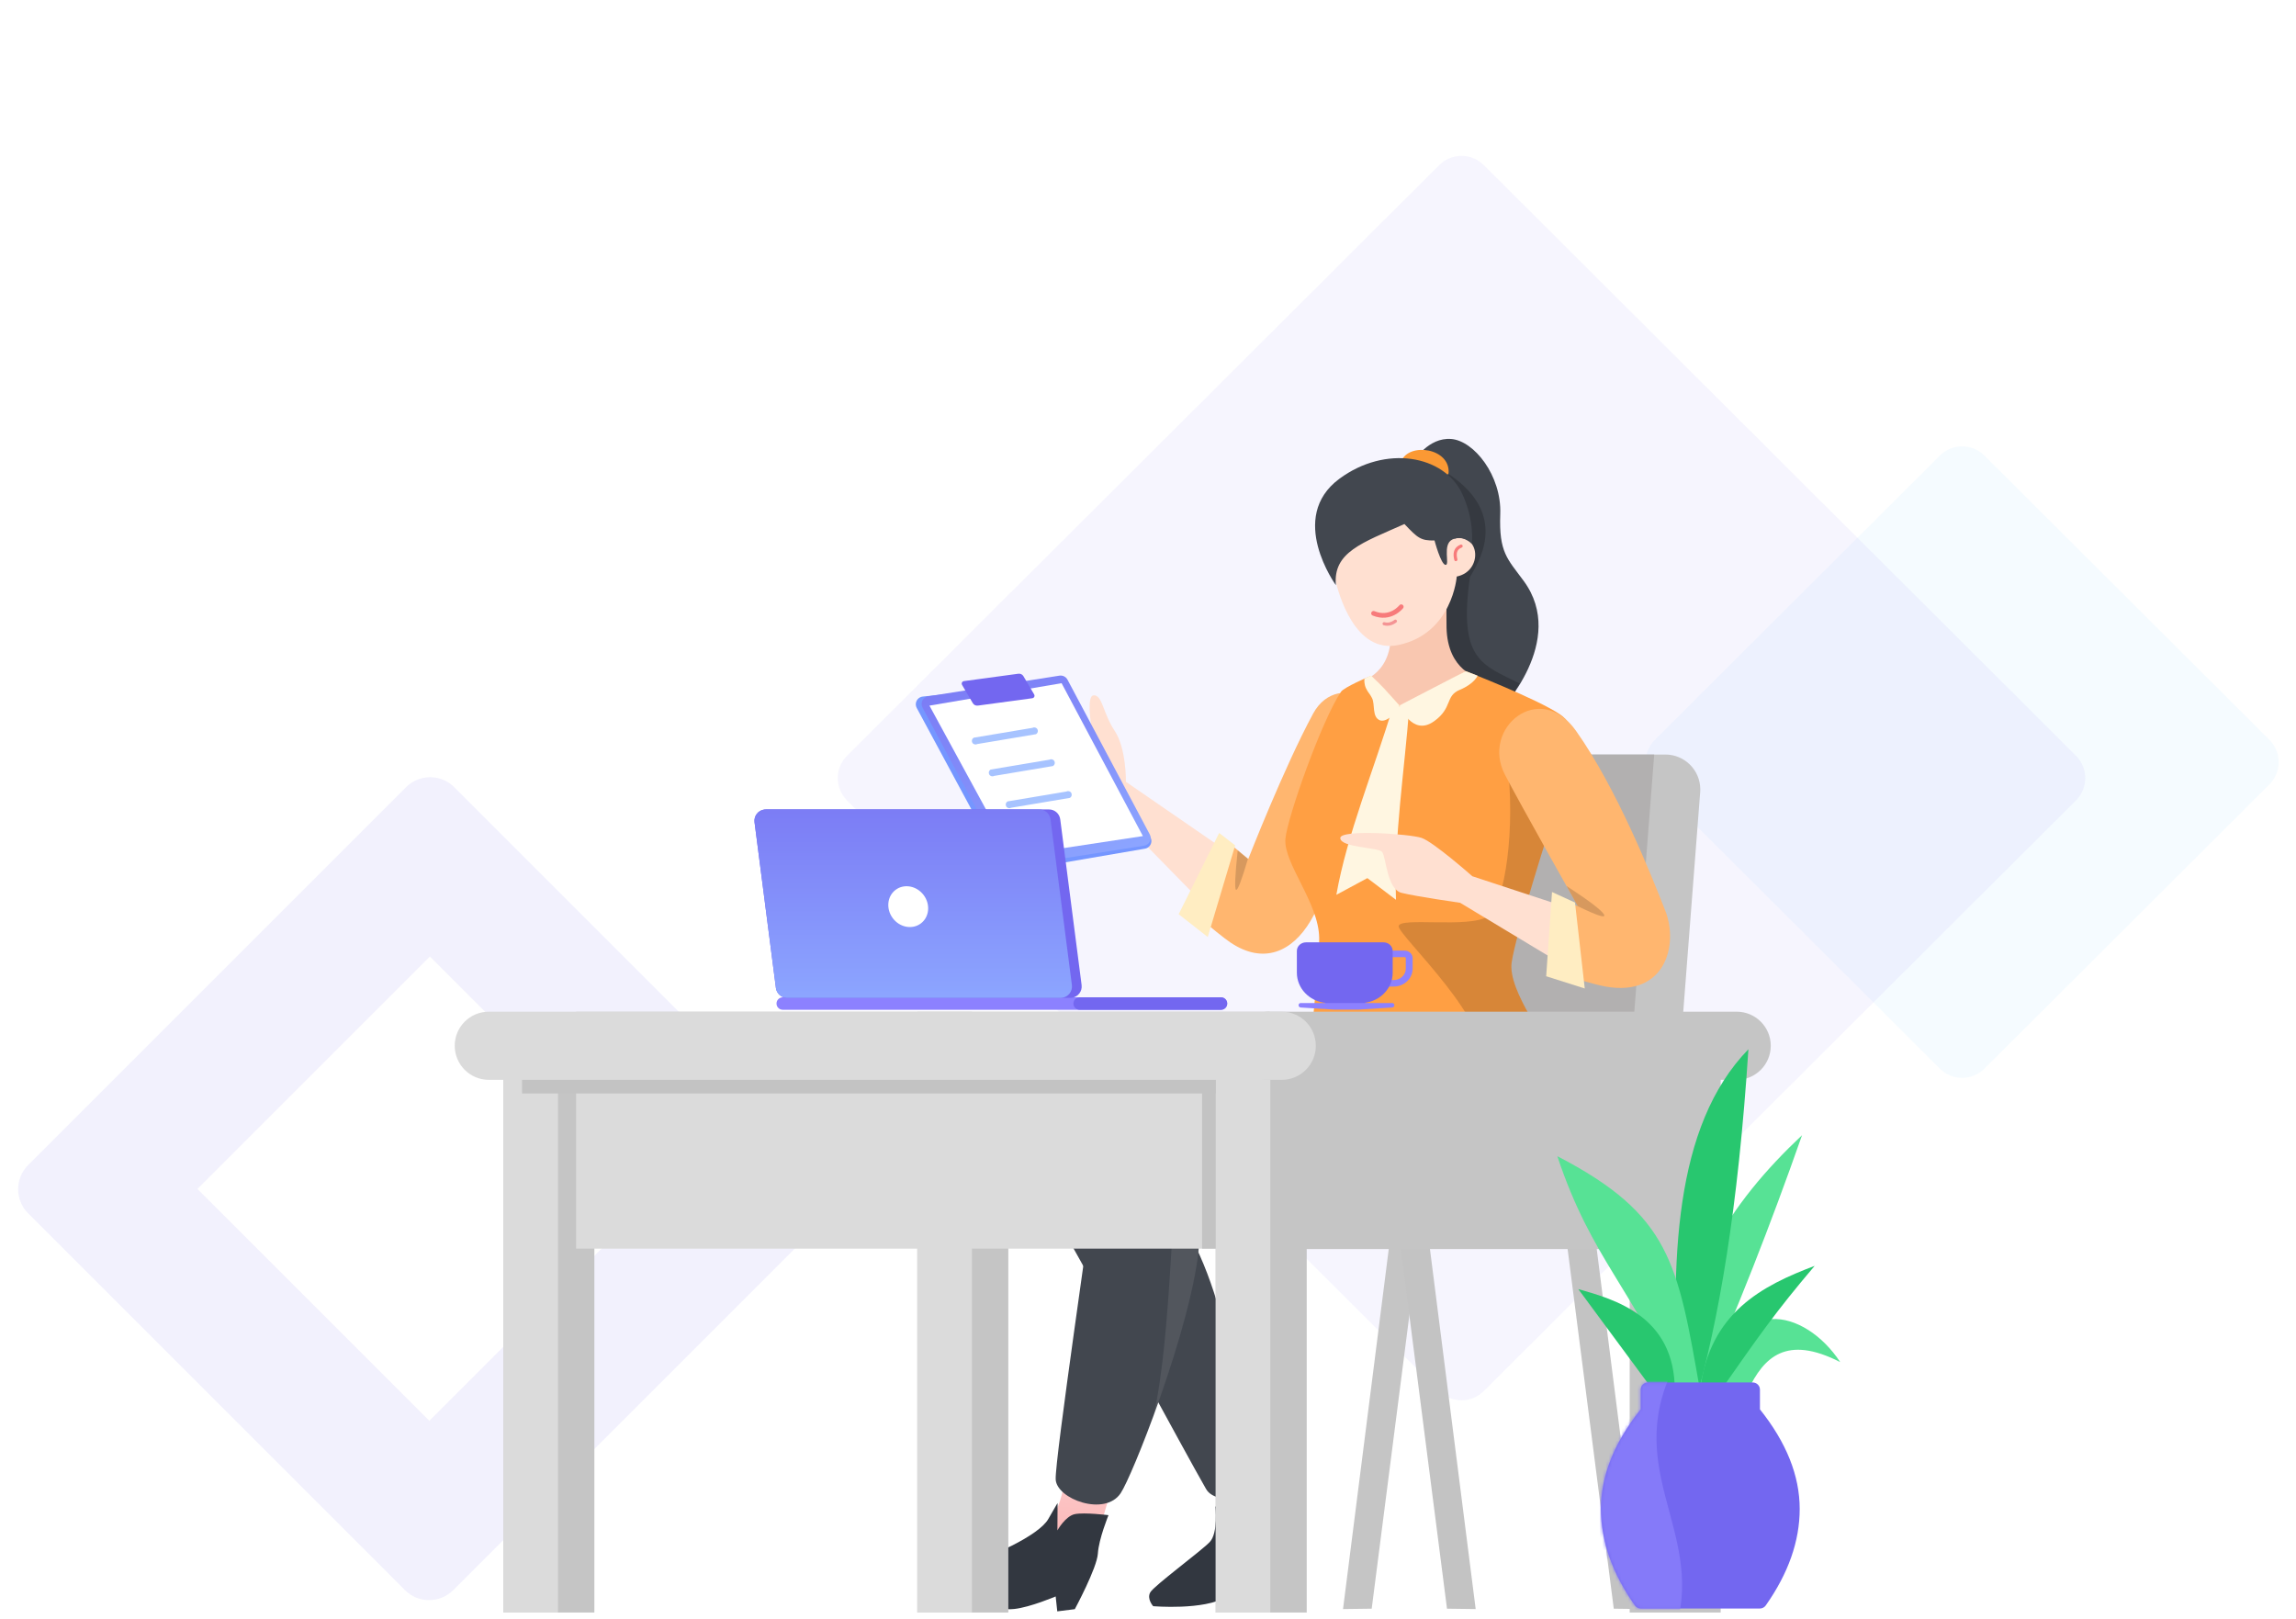 <svg xmlns="http://www.w3.org/2000/svg" xmlns:xlink="http://www.w3.org/1999/xlink" width="729" height="514" viewBox="0 0 729 514">
    <defs>
        <linearGradient id="kpqr7itldb" x1="43.252%" x2="50%" y1="-28.186%" y2="91.05%">
            <stop offset="0%" stop-color="#FDC6C6"/>
            <stop offset="100%" stop-color="#FAB2B2"/>
        </linearGradient>
        <linearGradient id="q05xt45e8c" x1="42.314%" x2="50%" y1="8.689%" y2="71.69%">
            <stop offset="0%" stop-color="#FDC6C6"/>
            <stop offset="100%" stop-color="#FAB2B2"/>
        </linearGradient>
        <linearGradient id="l8z1bwfb9d" x1="68.669%" x2="68.669%" y1="-53.107%" y2="100%">
            <stop offset="0%" stop-color="#7367F0"/>
            <stop offset="100%" stop-color="#8CA5FF"/>
        </linearGradient>
        <linearGradient id="r7aafpcz8e" x1="68.669%" x2="68.669%" y1="-53.107%" y2="100%">
            <stop offset="0%" stop-color="#7367F0"/>
            <stop offset="100%" stop-color="#8CA5FF"/>
        </linearGradient>
        <filter id="ukf92uhlha" width="119.7%" height="119.7%" x="-9.8%" y="-9.8%" filterUnits="objectBoundingBox">
            <feGaussianBlur in="SourceGraphic" stdDeviation="3"/>
        </filter>
        <path id="808ztuxuif" d="M14.916.122H48.19c1.267 0 2.294 1.02 2.294 2.279v6.267c8.414 10.54 12.621 21.08 12.621 31.62 0 10.215-3.592 20.43-10.777 30.646-.43.61-1.132.973-1.882.973H12.66c-.75 0-1.452-.363-1.881-.973C3.593 60.718 0 50.503 0 40.288 0 29.946 4.05 19.605 12.15 9.264l.471-.596V2.4c0-1.259 1.027-2.28 2.295-2.28z"/>
    </defs>
    <g fill="none" fill-rule="evenodd">
        <g>
            <g>
                <g>
                    <path fill="#BFE7FF" d="M558.525 155.012l127.818.157c5.513.007 9.98 4.475 9.988 9.988l.157 127.818c.006 5.523-4.465 10.006-9.988 10.013h-.025l-127.818-.157c-5.513-.007-9.98-4.475-9.988-9.988l-.157-127.818c-.006-5.523 4.465-10.006 9.988-10.013h.025z" opacity=".15" transform="translate(-113, -277) translate(113, 290) translate(0.5, 0) translate(622.5, 229) rotate(-45) translate(-622.5, -229)"/>
                    <path fill="#7367F0" d="M237.807 19.423l71.218.088c5.514.006 9.981 4.474 9.988 9.987l.088 71.219c.006 5.522-4.465 10.005-9.988 10.012h-.025l-71.218-.088c-5.513-.006-9.98-4.474-9.988-9.987l-.087-71.219c-.007-5.523 4.465-10.005 9.988-10.012h.024z" filter="url(#ukf92uhlha)" opacity=".038" transform="translate(-113, -277) translate(113, 290) translate(0.5, 0) translate(273.448, 65.076) rotate(-45) translate(-273.448, -65.076)"/>
                    <path fill="#7367F0" d="M330.589 91.106l265.6.327c5.513.007 9.981 4.474 9.988 9.987l.326 265.6c.007 5.524-4.465 10.006-9.988 10.013h-.024l-265.6-.326c-5.514-.007-9.981-4.475-9.988-9.988l-.327-265.6c-.006-5.523 4.465-10.006 9.988-10.013h.025z" opacity=".066" transform="translate(-113, -277) translate(113, 290) translate(0.5, 0) translate(463.54, 234.07) rotate(-45) translate(-463.54, -234.07)"/>
                    <path fill="#7367F0" fill-rule="nonzero" d="M220.715 269c6.005 0 10.873 4.856 10.873 10.846v169.198c0 5.99-4.868 10.846-10.873 10.846H51.102c-6.005 0-10.873-4.856-10.873-10.846V279.846c0-5.99 4.868-10.846 10.873-10.846h169.613zm-32.618 43.384H83.72v104.121h104.377V312.384z" opacity=".09" transform="translate(-113, -277) translate(113, 290) translate(0.5, 0) translate(135.908, 364.445) rotate(-45) translate(-135.908, -364.445)"/>
                </g>
                <g>
                    <g>
                        <path fill="#C5C5C5" d="M71.522 134.586L54.153 271.344 63.26 271.224 80.628 135.866z" transform="translate(-113, -277) translate(113, 290) translate(143.5, 122) translate(228.769, 104.592)"/>
                        <path fill="#C3C3C3" d="M87.166 134.586L69.798 271.344 78.904 271.224 96.273 135.866z" transform="translate(-113, -277) translate(113, 290) translate(143.5, 122) translate(228.769, 104.592) translate(83.035, 202.965) scale(-1, 1) translate(-83.035, -202.965)"/>
                        <path fill="#C3C3C3" d="M140.116 134.586L122.747 271.344 131.854 271.224 149.222 135.866z" transform="translate(-113, -277) translate(113, 290) translate(143.5, 122) translate(228.769, 104.592) translate(135.985, 202.965) scale(-1, 1) translate(-135.985, -202.965)"/>
                        <path fill="#C5C5C5" d="M0 144.995v-6.4c0-6.123 4.964-11.087 11.088-11.087h65.797c5.72 0 10.501-4.352 11.039-10.046L98.06 10.046C98.6 4.351 103.381 0 109.101 0h47.4c6.124 0 11.088 4.964 11.088 11.088 0 .284-.01.569-.033.852l-10.324 133.907c-.445 5.776-5.262 10.236-11.055 10.236H11.088C4.964 156.083 0 151.119 0 144.995z" transform="translate(-113, -277) translate(113, 290) translate(143.5, 122) translate(228.769, 104.592)"/>
                        <path fill="#B2B0B0" d="M152.955 0l-10.162 131.442c-.446 5.775-5.263 10.233-11.055 10.233H0v-3.442c0-6.123 4.964-11.088 11.088-11.088h65.587c5.72 0 10.5-4.35 11.04-10.043L97.846 10.043C98.386 4.35 103.167 0 108.886 0h44.069z" transform="translate(-113, -277) translate(113, 290) translate(143.5, 122) translate(228.769, 104.592)"/>
                    </g>
                    <g>
                        <g>
                            <path fill="url(#kpqr7itldb)" d="M93.573 133.787s-7.523 18.04-1.356 22.82c6.176 4.784 18.188 16.61 18.188 16.61l-38.92-8.441 9.608-33.095 12.48 2.106z" transform="translate(-113, -277) translate(113, 290) translate(143.5, 122) translate(268.294, 188.5) scale(-1, 1) translate(-268.294, -188.5) translate(149.794, 0) translate(53.06, 197.641)"/>
                            <path fill="#323740" d="M91.338 145.666s-.956 8.465 1.804 11.354c2.76 2.887 17.704 13.883 18.874 15.969 1.17 2.088-.923 4.39-.923 4.39s-16.14 1.402-23.4-3.009c-5.24-3.186-13.057-8.906-13.057-8.906l-2.07 5.625-5.868-.24s-.777-6.931.615-10.254c1.393-3.325 8.564-20.241 8.564-20.241s2.76 2.479 5.694 3.728c2.933 1.248 6.607 4.668 6.607 4.668l3.16-3.084z" transform="translate(-113, -277) translate(113, 290) translate(143.5, 122) translate(268.294, 188.5) scale(-1, 1) translate(-268.294, -188.5) translate(149.794, 0) translate(53.06, 197.641)"/>
                            <path fill="#42474F" d="M28.463.045c13.085.584 85.914 16.67 99.146 19.404 13.232 2.733 24.418 17.522 14.328 34.647-11.332 19.223-40.572 73.817-47.671 86.124-3.514 6.092-21.24 2.676-17.077-7.548 7.762-19.059 11.367-66.937 31.157-84.395 0 0-66.554 11.568-95.303-1.682C-7.85 36.962-3.124-1.365 28.463.045z" transform="translate(-113, -277) translate(113, 290) translate(143.5, 122) translate(268.294, 188.5) scale(-1, 1) translate(-268.294, -188.5) translate(149.794, 0) translate(53.06, 197.641)"/>
                        </g>
                        <g>
                            <path fill="#FFE0D1" d="M82.631 28.292s-.148-10.633 3.577-16.19C89.932 6.545 90.08.642 92.898.835c2.82.193.028 13.913.028 13.913s3.577-1.364 6.146-3.09c2.569-1.726 10.36-10.235 12.18-8.727 3.087 2.57-1.885 17.06-4.593 19.958C103.942 25.787 89.1 35.318 89.1 35.318L52.747 72.442l-6.825-18.86 36.71-25.29z" transform="translate(-113, -277) translate(113, 290) translate(143.5, 122) translate(268.294, 188.5) scale(-1, 1) translate(-268.294, -188.5) translate(149.794, 0) translate(90.173, 84.957)"/>
                            <path fill="#FFB66F" d="M2.218 24.785c6.087 14.1 17.232 40 21.827 47.728 5.758 9.678 14.838 13.941 25.47 6.761 1.88-1.27 5.688-4.334 11.42-9.19L50.53 47.217 43.78 52.78S32.358 23.534 23.168 6.593C15.21-8.064-7.047 3.35 2.218 24.785z" transform="translate(-113, -277) translate(113, 290) translate(143.5, 122) translate(268.294, 188.5) scale(-1, 1) translate(-268.294, -188.5) translate(149.794, 0) translate(90.173, 84.957)"/>
                            <path fill="#000" fill-opacity=".16" d="M43.9 52.794c2.045 6.929 3.307 10.193 3.785 9.791.478-.4.295-4.57-.548-12.507l-3.238 2.716z" transform="translate(-113, -277) translate(113, 290) translate(143.5, 122) translate(268.294, 188.5) scale(-1, 1) translate(-268.294, -188.5) translate(149.794, 0) translate(90.173, 84.957)"/>
                            <path fill="#FFEDC2" d="M47.944 48.482L56.645 77.584 65.887 70.34 53.024 44.541z" transform="translate(-113, -277) translate(113, 290) translate(143.5, 122) translate(268.294, 188.5) scale(-1, 1) translate(-268.294, -188.5) translate(149.794, 0) translate(90.173, 84.957)"/>
                        </g>
                        <g>
                            <g>
                                <path fill="#42474F" d="M28.359 4.77S22.321-1.653 15.347.408C8.374 2.468 2.067 15.102 5.062 26.977c2.98 11.876.741 14.32-2.874 22.324-9.71 21.53 16.049 38.844 16.049 38.844l28.073-5.96-10.028-52.44L28.359 4.77z" transform="translate(-113, -277) translate(113, 290) translate(143.5, 122) translate(268.294, 188.5) scale(-1, 1) translate(-268.294, -188.5) translate(149.794, 0) translate(35.18, 0) translate(33.163, 49.213) rotate(12) translate(-33.163, -49.213) translate(9.663, 4.713)"/>
                                <path fill="#000" fill-opacity=".199" d="M18.14 11.452c-16.353 17.123-2.169 29.947.503 33.097C27.826 69.656 20.52 72.6 10.3 80.817l5.495 6.27 15.753-6.576-.506-70.436-12.902 1.377z" transform="translate(-113, -277) translate(113, 290) translate(143.5, 122) translate(268.294, 188.5) scale(-1, 1) translate(-268.294, -188.5) translate(149.794, 0) translate(35.18, 0) translate(33.163, 49.213) rotate(12) translate(-33.163, -49.213) translate(9.663, 4.713)"/>
                            </g>
                            <path fill="#F9C7B0" d="M25.565 80.199s9.968-2.001 10.264-15.966c.296-13.965-1.346-18.732-1.346-18.732l18.798-.339s.205 15.564.208 21.193c.008 13.688 10.557 15.276 10.557 15.276S61.853 92.458 44.82 93.415c-13.299.748-19.255-13.216-19.255-13.216z" transform="translate(-113, -277) translate(113, 290) translate(143.5, 122) translate(268.294, 188.5) scale(-1, 1) translate(-268.294, -188.5) translate(149.794, 0) translate(35.18, 0)"/>
                            <g>
                                <path fill="#FB9934" d="M3.768 9.285C1.424 1.55 14.02-3.13 17.72 2.443c0 0 1.814 5.282-1.968 8.298C10.635 14.81 3.768 9.285 3.768 9.285z" transform="translate(-113, -277) translate(113, 290) translate(143.5, 122) translate(268.294, 188.5) scale(-1, 1) translate(-268.294, -188.5) translate(149.794, 0) translate(35.18, 0) translate(51.642, 39.993) rotate(12) translate(-51.642, -39.993) translate(26.642, 9.993)"/>
                                <path fill="#FFE0D1" d="M6.346 29.948c-8.386-.324-7.018 11.936 1.693 11.92 0 0 5.06 17.415 22.625 17.415 14.266 0 15.194-20.298 15.324-24.348.139-4.317.157-18.501.157-18.501l-40.126-.019.327 13.533z" transform="translate(-113, -277) translate(113, 290) translate(143.5, 122) translate(268.294, 188.5) scale(-1, 1) translate(-268.294, -188.5) translate(149.794, 0) translate(35.18, 0) translate(51.642, 39.993) rotate(12) translate(-51.642, -39.993) translate(26.642, 9.993)"/>
                                <path fill="#42474F" d="M10.746 37.508c1.427-.39 1.814-8.306 1.814-8.306 4.272-.847 5.024-1.81 8.253-7.1 14.338 3.052 24.073 3.984 25.332 14.47 0 0 10.768-24.212-8.1-32.817C21.452-3.805 3.942 3.298.887 16.498c-2.164 9.318.317 16.162.317 16.162s2.173-3.458 5.742-2.594c3.568.863 2.373 7.832 3.8 7.442z" transform="translate(-113, -277) translate(113, 290) translate(143.5, 122) translate(268.294, 188.5) scale(-1, 1) translate(-268.294, -188.5) translate(149.794, 0) translate(35.18, 0) translate(51.642, 39.993) rotate(12) translate(-51.642, -39.993) translate(26.642, 9.993)"/>
                                <path stroke="#F77B7B" stroke-linecap="round" stroke-width="1.5" d="M27.278 47.583s4.184 3.538 9.03.225" transform="translate(-113, -277) translate(113, 290) translate(143.5, 122) translate(268.294, 188.5) scale(-1, 1) translate(-268.294, -188.5) translate(149.794, 0) translate(35.18, 0) translate(51.642, 39.993) rotate(12) translate(-51.642, -39.993) translate(26.642, 9.993)"/>
                                <path stroke="#F49494" stroke-linecap="round" d="M30.033 51.744c1.322.555 2.576.554 3.673-.082" transform="translate(-113, -277) translate(113, 290) translate(143.5, 122) translate(268.294, 188.5) scale(-1, 1) translate(-268.294, -188.5) translate(149.794, 0) translate(35.18, 0) translate(51.642, 39.993) rotate(12) translate(-51.642, -39.993) translate(26.642, 9.993) translate(31.869, 51.906) rotate(2) translate(-31.869, -51.906)"/>
                                <path stroke="#F77B7B" stroke-linecap="round" d="M6.733 36.748c.526-1.896.292-3.553-1.594-4.31" transform="translate(-113, -277) translate(113, 290) translate(143.5, 122) translate(268.294, 188.5) scale(-1, 1) translate(-268.294, -188.5) translate(149.794, 0) translate(35.18, 0) translate(51.642, 39.993) rotate(12) translate(-51.642, -39.993) translate(26.642, 9.993) translate(6.058, 34.593) rotate(-13) translate(-6.058, -34.593)"/>
                            </g>
                        </g>
                        <g>
                            <path fill="#FF9F43" d="M64.666 1.663c.229-.012 8.267 3.51 9.193 4.869 6.03 8.847 17.102 39.984 17.672 46.739.642 7.792-10.59 20.204-10.727 31.483-.123 11.281 4.804 45.247 2.893 48.42-1.896 3.173-14.358 18.245-16.958 18.306-2.614.062-4.566-7.851-8.526-7.68-3.945.173-12.171 10.664-15.719 10.59-3.532-.078-40.137-23.267-37.34-29.874 2.814-6.607 15.872-23.026 14.542-32.029-1.315-9-11.82-42.228-15.612-53.536-3.776-11.31-6.82-20.318.23-25.184C11.363 8.901 34.299 0 34.299 0l20.535 11.487s8.64-9.767 9.832-9.824z" transform="translate(-113, -277) translate(113, 290) translate(143.5, 122) translate(268.294, 188.5) scale(-1, 1) translate(-268.294, -188.5) translate(149.794, 0) translate(30.631, 78.102)"/>
                            <path fill="#FFF6E1" d="M57.364 11.168c6.16 20.481 14.612 40.662 17.997 59.867l-9.847-5.305-9.082 6.882c.64-19.967-2.711-40.932-4.252-61.444h5.184z" transform="translate(-113, -277) translate(113, 290) translate(143.5, 122) translate(268.294, 188.5) scale(-1, 1) translate(-268.294, -188.5) translate(149.794, 0) translate(30.631, 78.102)"/>
                            <path fill="#000" fill-opacity=".16" d="M21.39 26.894l-.234 1.656c-2.759 20.568.506 45.526 6.165 49.334 5.776 3.887 28.259.072 28.259 3.15 0 3.079-31.07 31.29-25.97 44.775 2.805 7.415 1.866 14.009-2.816 19.783l-1.36-.914c-10.612-7.198-21.878-16.387-20.28-20.162 2.814-6.607 15.872-23.026 14.542-32.029C18.434 83.847 8.702 52.88 4.571 40.41l-1.316-3.953C1.725 31.82.452 27.623.145 24l.949-.616c15.175-9.727 21.94-8.557 20.296 3.51z" transform="translate(-113, -277) translate(113, 290) translate(143.5, 122) translate(268.294, 188.5) scale(-1, 1) translate(-268.294, -188.5) translate(149.794, 0) translate(30.631, 78.102)"/>
                            <path fill="#FFF6E1" d="M30.508 1.45L34.298 0l20.986 10.893s-3.946 10.04-10.933 5.04c-5.99-4.275-3.463-8.038-8.158-9.979-4.68-1.94-5.685-4.504-5.685-4.504z" transform="translate(-113, -277) translate(113, 290) translate(143.5, 122) translate(268.294, 188.5) scale(-1, 1) translate(-268.294, -188.5) translate(149.794, 0) translate(30.631, 78.102)"/>
                            <path fill="#FFF6E1" d="M55.284 10.893c1.522 3.378 4.615 5.353 6.213 4.739 2.64-1.014 1.506-5.053 2.546-7.093.745-1.448 1.227-1.667 1.879-3.026.605-1.246.63-2.743.475-3.156l-2.065-.938c-1.891 1.784-3.277 3.148-4.157 4.094-1.096 1.18-2.727 2.972-4.89 5.38z" transform="translate(-113, -277) translate(113, 290) translate(143.5, 122) translate(268.294, 188.5) scale(-1, 1) translate(-268.294, -188.5) translate(149.794, 0) translate(30.631, 78.102)"/>
                        </g>
                        <g>
                            <path fill="#FFE0D1" d="M62.81 53.159s12.356-10.92 16.138-12.188c3.782-1.268 25.934-2.79 25.795.074-.16 3.068-12.057 2.891-13.29 4.4-1.233 1.51-1.513 11.826-6.173 12.984-4.65 1.158-18.594 3.155-18.594 3.155L33.335 81.672 31.91 63.318l30.9-10.16z" transform="translate(-113, -277) translate(113, 290) translate(143.5, 122) translate(268.294, 188.5) scale(-1, 1) translate(-268.294, -188.5) translate(149.794, 0) translate(0, 90.084)"/>
                            <path fill="#FFB66F" d="M29.941 6.92C16.924 25.267 5.811 53.214 1.545 64.11c-4.266 10.896.037 27.33 18.795 24.104 2.112-.363 5.536-1.273 10.273-2.73l4.483-25.235-5.782 2.425S47.957 29.67 52.51 20.823C60.114 6.047 41.407-9.247 29.94 6.92z" transform="translate(-113, -277) translate(113, 290) translate(143.5, 122) translate(268.294, 188.5) scale(-1, 1) translate(-268.294, -188.5) translate(149.794, 0) translate(0, 90.084)"/>
                            <path fill="#000" fill-opacity=".16" d="M29.314 62.674c-6.314 3.08-9.073 3.942-8.28 2.587.795-1.354 4.745-4.356 11.852-9.005l-3.572 6.418z" transform="translate(-113, -277) translate(113, 290) translate(143.5, 122) translate(268.294, 188.5) scale(-1, 1) translate(-268.294, -188.5) translate(149.794, 0) translate(0, 90.084)"/>
                            <path fill="#FFEDC2" d="M30.217 61.508L27.12 88.795 39.366 84.908 37.518 58.166z" transform="translate(-113, -277) translate(113, 290) translate(143.5, 122) translate(268.294, 188.5) scale(-1, 1) translate(-268.294, -188.5) translate(149.794, 0) translate(0, 90.084)"/>
                        </g>
                        <g transform="translate(-113, -277) translate(113, 290) translate(143.5, 122) translate(268.294, 188.5) scale(-1, 1) translate(-268.294, -188.5) translate(149.794, 0) translate(30.115, 191.913)">
                            <path fill="url(#q05xt45e8c)" d="M161.968 140.125s-.227 17.86 14.51 24.538c14.726 6.677 25.218 6.275 23.883 11.437-1.336 5.162-39.668 4.954-43.247.916-3.052-3.434-9.686-35.413-11.513-32.968l16.367-3.923z"/>
                            <path fill="#323740" d="M148.223 154.204s3.097 7.585 3.37 12.181c.274 4.598 7.323 17.669 7.323 17.669l5.57.698.509-4.739s8.061 3.431 13.118 3.979c5.057.549 22.402-1.51 25.85-4.374 3.45-2.862 1.708-6.892-8.248-9.348-9.955-2.457-25.423-9.633-28.367-14.828-2.943-5.196-2.96-5.062-2.96-5.062l.058 8.658s-2.548-4.557-5.555-5.165c-3.007-.608-10.668.331-10.668.331z"/>
                            <path fill="#42474F" d="M11.841.253c-16.506 24.839-14.892 42.806 4.843 53.9 25.28 14.213 103.253-2.434 103.253-2.434s-1.383 11.12 0 21.039c3.612 25.904 20.792 69.061 24.426 74.484 5.027 7.499 20.338 1.844 20.627-4.4.288-6.245-11.543-85.994-13.342-101.202-1.79-15.208-7.44-17.417-23.945-21.575-3.791-.955-48.63-12.083-52.737-11.759-23.53 1.858-44.57-.826-63.125-8.053z"/>
                            <path fill="#FFF" fill-opacity=".192" d="M29.827 50.013c25.597 2.864 93.363-3.04 96.085-.357 2.598 2.561 2.164 47.127 7.994 72.92-5.742-15.63-11.958-35.397-13.969-49.818-1.383-9.919 0-21.04 0-21.04l-2.647.528c-13.816 2.68-77.864 14.187-100.606 1.908C3.345 46.95-1.816 35.799 1.201 20.699c3.638 17.814 13.18 27.585 28.626 29.314z" opacity=".44"/>
                            <ellipse cx="162.564" cy="43.682" fill="#FFF" fill-opacity=".192" rx="4.302" ry="7.878" transform="translate(162.564, 43.682) rotate(13) translate(-162.564, -43.682)"/>
                            <ellipse cx="142.487" cy="38.669" fill="#FFF" fill-opacity=".192" rx="5.736" ry="8.594" transform="translate(142.487, 38.669) rotate(-16) translate(-142.487, -38.669)"/>
                        </g>
                    </g>
                    <g>
                        <g>
                            <path fill="#7596FF" fill-rule="nonzero" d="M3.995 1.475l39.857 16.036c.911.366 1.518 1.239 1.544 2.22l1.46 55.113c.036 1.36-1.038 2.493-2.398 2.529-.284.007-.568-.034-.837-.123L2.636 63.72C1.63 63.39.95 62.453.944 61.396L.611 3.776c-.008-1.362 1.09-2.471 2.45-2.479.32-.002.637.059.934.178z" transform="translate(-113, -277) translate(113, 290) translate(143.5, 122) translate(184.993, 110.364) rotate(-28) translate(-184.993, -110.364) translate(160.993, 70.864) translate(-0, -0)"/>
                            <path fill="url(#l8z1bwfb9d)" d="M5.56 2.216L45.43 15.99c.993.343 1.66 1.278 1.66 2.329V73.95c0 1.36-1.103 2.464-2.464 2.464-.274 0-.546-.046-.805-.136L3.951 62.507c-.993-.343-1.66-1.278-1.66-2.33V4.546c0-1.36 1.103-2.464 2.464-2.464.274 0 .546.046.805.135z" transform="translate(-113, -277) translate(113, 290) translate(143.5, 122) translate(184.993, 110.364) rotate(-28) translate(-184.993, -110.364) translate(160.993, 70.864) translate(-0, -0)"/>
                            <path fill="#FFF" fill-rule="nonzero" d="M4.521 5.018L44.912 18.427 44.912 73.408 5.071 59.393z" transform="translate(-113, -277) translate(113, 290) translate(143.5, 122) translate(184.993, 110.364) rotate(-28) translate(-184.993, -110.364) translate(160.993, 70.864) translate(-0, -0)"/>
                            <path fill="#7367F0" fill-rule="nonzero" d="M17.83 3.276l16.386 6.056c.605.223 1.016.787 1.044 1.431l.292 6.732c.02.441-.323.815-.765.834-.106.004-.212-.012-.312-.049L18.09 12.224c-.605-.223-1.016-.787-1.044-1.431l-.292-6.732c-.02-.441.323-.815.765-.834.106-.005.212.012.312.049z" transform="translate(-113, -277) translate(113, 290) translate(143.5, 122) translate(184.993, 110.364) rotate(-28) translate(-184.993, -110.364) translate(160.993, 70.864) translate(-0, -0)"/>
                            <path fill="#A7C3FF" d="M30.126 26.615c.633 0 1.145.513 1.145 1.145 0 .588-.442 1.072-1.012 1.138l-.133.008-17.959-6c-.633 0-1.145-.513-1.145-1.145 0-.588.442-1.072 1.012-1.138l.133-.008 17.959 6zM30.126 38.07c.633 0 1.145.512 1.145 1.145 0 .587-.442 1.071-1.012 1.137l-.133.008-17.959-6c-.633 0-1.145-.512-1.145-1.145 0-.587.442-1.071 1.012-1.138l.133-.007 17.959 6zM30.126 49.524c.633 0 1.145.513 1.145 1.145 0 .588-.442 1.072-1.012 1.138l-.133.008-17.959-6c-.633 0-1.145-.513-1.145-1.145 0-.588.442-1.072 1.012-1.138l.133-.008 17.959 6z" transform="translate(-113, -277) translate(113, 290) translate(143.5, 122) translate(184.993, 110.364) rotate(-28) translate(-184.993, -110.364) translate(160.993, 70.864) translate(-0, -0)"/>
                        </g>
                    </g>
                    <g>
                        <g>
                            <path fill="#C5C5C5" d="M131.436 7.212L160.326 7.212 160.326 190.791 131.436 190.791z" transform="translate(-113, -277) translate(113, 290) translate(143.5, 122) translate(0, 186.248) translate(16.323, 0)"/>
                            <path fill="#DBDBDB" d="M131.436 0L148.77 0 148.77 190.791 131.436 190.791z" transform="translate(-113, -277) translate(113, 290) translate(143.5, 122) translate(0, 186.248) translate(16.323, 0)"/>
                            <path fill="#C5C5C5" d="M0 7.212L143.003 7.212 143.003 62.273 28.89 62.273 28.89 190.791 0 190.791z" transform="translate(-113, -277) translate(113, 290) translate(143.5, 122) translate(0, 186.248) translate(16.323, 0)"/>
                            <path fill="#DBDBDB" d="M0 7.212L17.334 7.212 17.334 190.791 0 190.791z" transform="translate(-113, -277) translate(113, 290) translate(143.5, 122) translate(0, 186.248) translate(16.323, 0)"/>
                        </g>
                        <g>
                            <path fill="#C5C5C5" d="M373.942 7.212L402.831 7.212 402.831 190.791 373.942 190.791z" transform="translate(-113, -277) translate(113, 290) translate(143.5, 122) translate(0, 186.248)"/>
                            <path fill="#C5C5C5" d="M242.506 7.212L385.509 7.212 385.509 75.37 271.395 75.37 271.395 190.791 242.506 190.791z" transform="translate(-113, -277) translate(113, 290) translate(143.5, 122) translate(0, 186.248)"/>
                            <path fill="#DBDBDB" d="M39.423 0L259.672 0 259.672 75.236 39.423 75.236z" transform="translate(-113, -277) translate(113, 290) translate(143.5, 122) translate(0, 186.248)"/>
                            <path fill="#C3C3C3" d="M238.172 7.212L255.506 7.212 255.506 75.236 238.172 75.236z" transform="translate(-113, -277) translate(113, 290) translate(143.5, 122) translate(0, 186.248)"/>
                            <path fill="#DBDBDB" d="M242.506 7.212L259.839 7.212 259.839 190.791 242.506 190.791z" transform="translate(-113, -277) translate(113, 290) translate(143.5, 122) translate(0, 186.248)"/>
                            <path fill="#C5C5C5" d="M259.17 0h148.744c5.975 0 10.818 4.844 10.818 10.818 0 5.975-4.843 10.819-10.818 10.819H259.17c-5.975 0-10.819-4.844-10.819-10.819C248.352 4.844 253.196 0 259.171 0z" transform="translate(-113, -277) translate(113, 290) translate(143.5, 122) translate(0, 186.248)"/>
                            <path fill="#C3C3C3" d="M22.257 4.327L242.506 4.327 242.506 25.964 22.257 25.964z" transform="translate(-113, -277) translate(113, 290) translate(143.5, 122) translate(0, 186.248)"/>
                            <path fill="#DBDBDB" d="M11.697 0h251.769c5.975 0 10.818 4.844 10.818 10.818 0 5.975-4.843 10.819-10.818 10.819H11.696C5.723 21.637.88 16.793.88 10.818.879 4.844 5.722 0 11.697 0z" transform="translate(-113, -277) translate(113, 290) translate(143.5, 122) translate(0, 186.248)"/>
                        </g>
                    </g>
                    <g>
                        <path fill="#8C81FF" d="M9.786 2.625h-7.25C1.135 2.625 0 3.704 0 5.034v3.299c0 3.152 2.69 5.707 6.008 5.707h3.778c.6 0 1.086-.462 1.086-1.032 0-.57-.486-1.032-1.086-1.032H6.008c-2.118 0-3.835-1.631-3.835-3.643v-3.3c0-.19.162-.343.362-.343h7.25c.6 0 1.087-.462 1.087-1.032 0-.57-.486-1.033-1.086-1.033z" transform="translate(-113, -277) translate(113, 290) translate(143.5, 122) translate(286.525, 175.228) scale(-1, 1) translate(-286.525, -175.228) translate(268.025, 164.228)"/>
                        <path fill="#7367F0" d="M33.862 0c1.6 0 2.898 1.232 2.898 2.752v6.881c0 4.955-3.938 9.036-9.002 9.574l-.001 1.436H15.073v-1.468c-4.937-.649-8.738-4.674-8.738-9.542v-6.88C6.335 1.232 7.632 0 9.232 0h24.63z" transform="translate(-113, -277) translate(113, 290) translate(143.5, 122) translate(286.525, 175.228) scale(-1, 1) translate(-286.525, -175.228) translate(268.025, 164.228)"/>
                        <path fill="#8C81FF" d="M6.483 19.267h29.049c.38 0 .688.308.688.688 0 .387-.3.707-.687.732l-10.68.674h-7.606l-10.765-.675c-.386-.024-.687-.344-.687-.73 0-.38.308-.689.688-.689z" transform="translate(-113, -277) translate(113, 290) translate(143.5, 122) translate(286.525, 175.228) scale(-1, 1) translate(-286.525, -175.228) translate(268.025, 164.228)"/>
                    </g>
                    <g transform="translate(-113, -277) translate(113, 290) translate(143.5, 122) translate(95.55, 122.024)">
                        <path fill="#8C81FF" d="M9.474 59.662h139.152c1.091 0 1.976.884 1.976 1.976 0 1.09-.885 1.975-1.976 1.975H9.474c-1.09 0-1.975-.884-1.975-1.975 0-1.092.884-1.976 1.975-1.976z"/>
                        <path fill="#7367F0" d="M103.742 59.662h44.884c1.091 0 1.976.884 1.976 1.976 0 1.09-.885 1.975-1.976 1.975h-44.884c-1.091 0-1.976-.884-1.976-1.975 0-1.092.885-1.976 1.976-1.976zM4.094 0h89.922c1.81 0 3.339 1.344 3.57 3.14l6.785 52.632c.254 1.972-1.139 3.776-3.11 4.03-.153.02-.307.03-.46.03H10.878c-1.81 0-3.34-1.344-3.57-3.14L.522 4.06C.27 2.088 1.662.284 3.633.03c.153-.02.307-.03.46-.03z"/>
                        <path fill="url(#r7aafpcz8e)" d="M4.094 0H90.93c1.81 0 3.34 1.344 3.57 3.14l6.786 52.632c.254 1.972-1.139 3.776-3.11 4.03-.153.02-.307.03-.46.03H10.878c-1.81 0-3.34-1.344-3.57-3.14L.522 4.06C.27 2.088 1.662.284 3.633.03c.153-.02.307-.03.46-.03z"/>
                        <ellipse cx="49.32" cy="30.868" fill="#FFF" rx="6.125" ry="6.672" transform="translate(49.32, 30.868) rotate(-37) translate(-49.32, -30.868)"/>
                    </g>
                    <g>
                        <g>
                            <path fill="#57E295" d="M44.98 110.267C56.922 83.297 67.771 55.6 77.703 27.29c-22.877 21.526-40.667 47.75-38.134 82.978h5.411z" transform="translate(-113, -277) translate(113, 290) translate(143.5, 122) translate(350.962, 198.175)"/>
                            <path fill="#28C76F" d="M38.615 113.083C35.79 67.097 36.986 24.388 60.675 0c-3.267 50.491-9.38 86.06-17.12 113.083h-4.94z" transform="translate(-113, -277) translate(113, 290) translate(143.5, 122) translate(350.962, 198.175)"/>
                            <path fill="#57E295" d="M37.528 108.295C24.293 76.159 10.993 66.947 0 33.96c35.979 18.625 38.234 34.004 45.296 74.335h-7.768z" transform="translate(-113, -277) translate(113, 290) translate(143.5, 122) translate(350.962, 198.175)"/>
                            <path fill="#28C76F" d="M30.405 108.295L6.662 76.159c11.467 3.263 30.633 8.547 30.633 32.136h-6.89z" transform="translate(-113, -277) translate(113, 290) translate(143.5, 122) translate(350.962, 198.175)"/>
                            <path fill="#57E295" d="M52.612 108.295h7.92c5.034-10.493 12.127-17.716 29.287-8.96-11.248-17.104-34.327-22.28-37.207 8.96z" transform="translate(-113, -277) translate(113, 290) translate(143.5, 122) translate(350.962, 198.175)"/>
                            <path fill="#28C76F" d="M45.326 108.295h6.587C64 91.036 69.199 83.516 81.709 68.778c-16.48 6.243-33.397 14.738-36.383 39.517z" transform="translate(-113, -277) translate(113, 290) translate(143.5, 122) translate(350.962, 198.175)"/>
                        </g>
                        <g transform="translate(-113, -277) translate(113, 290) translate(143.5, 122) translate(350.962, 198.175) translate(13.852, 105.682)">
                            <mask id="4keo37tmjg" fill="#fff">
                                <use xlink:href="#808ztuxuif"/>
                            </mask>
                            <use fill="#7367F0" xlink:href="#808ztuxuif"/>
                            <path fill="#857AF9" d="M-8.032-1.852H21.8c-14.282 33.016 13.89 52.568 0 85.46H-8.032v-85.46z" mask="url(#4keo37tmjg)"/>
                        </g>
                    </g>
                </g>
            </g>
        </g>
    </g>
</svg>
